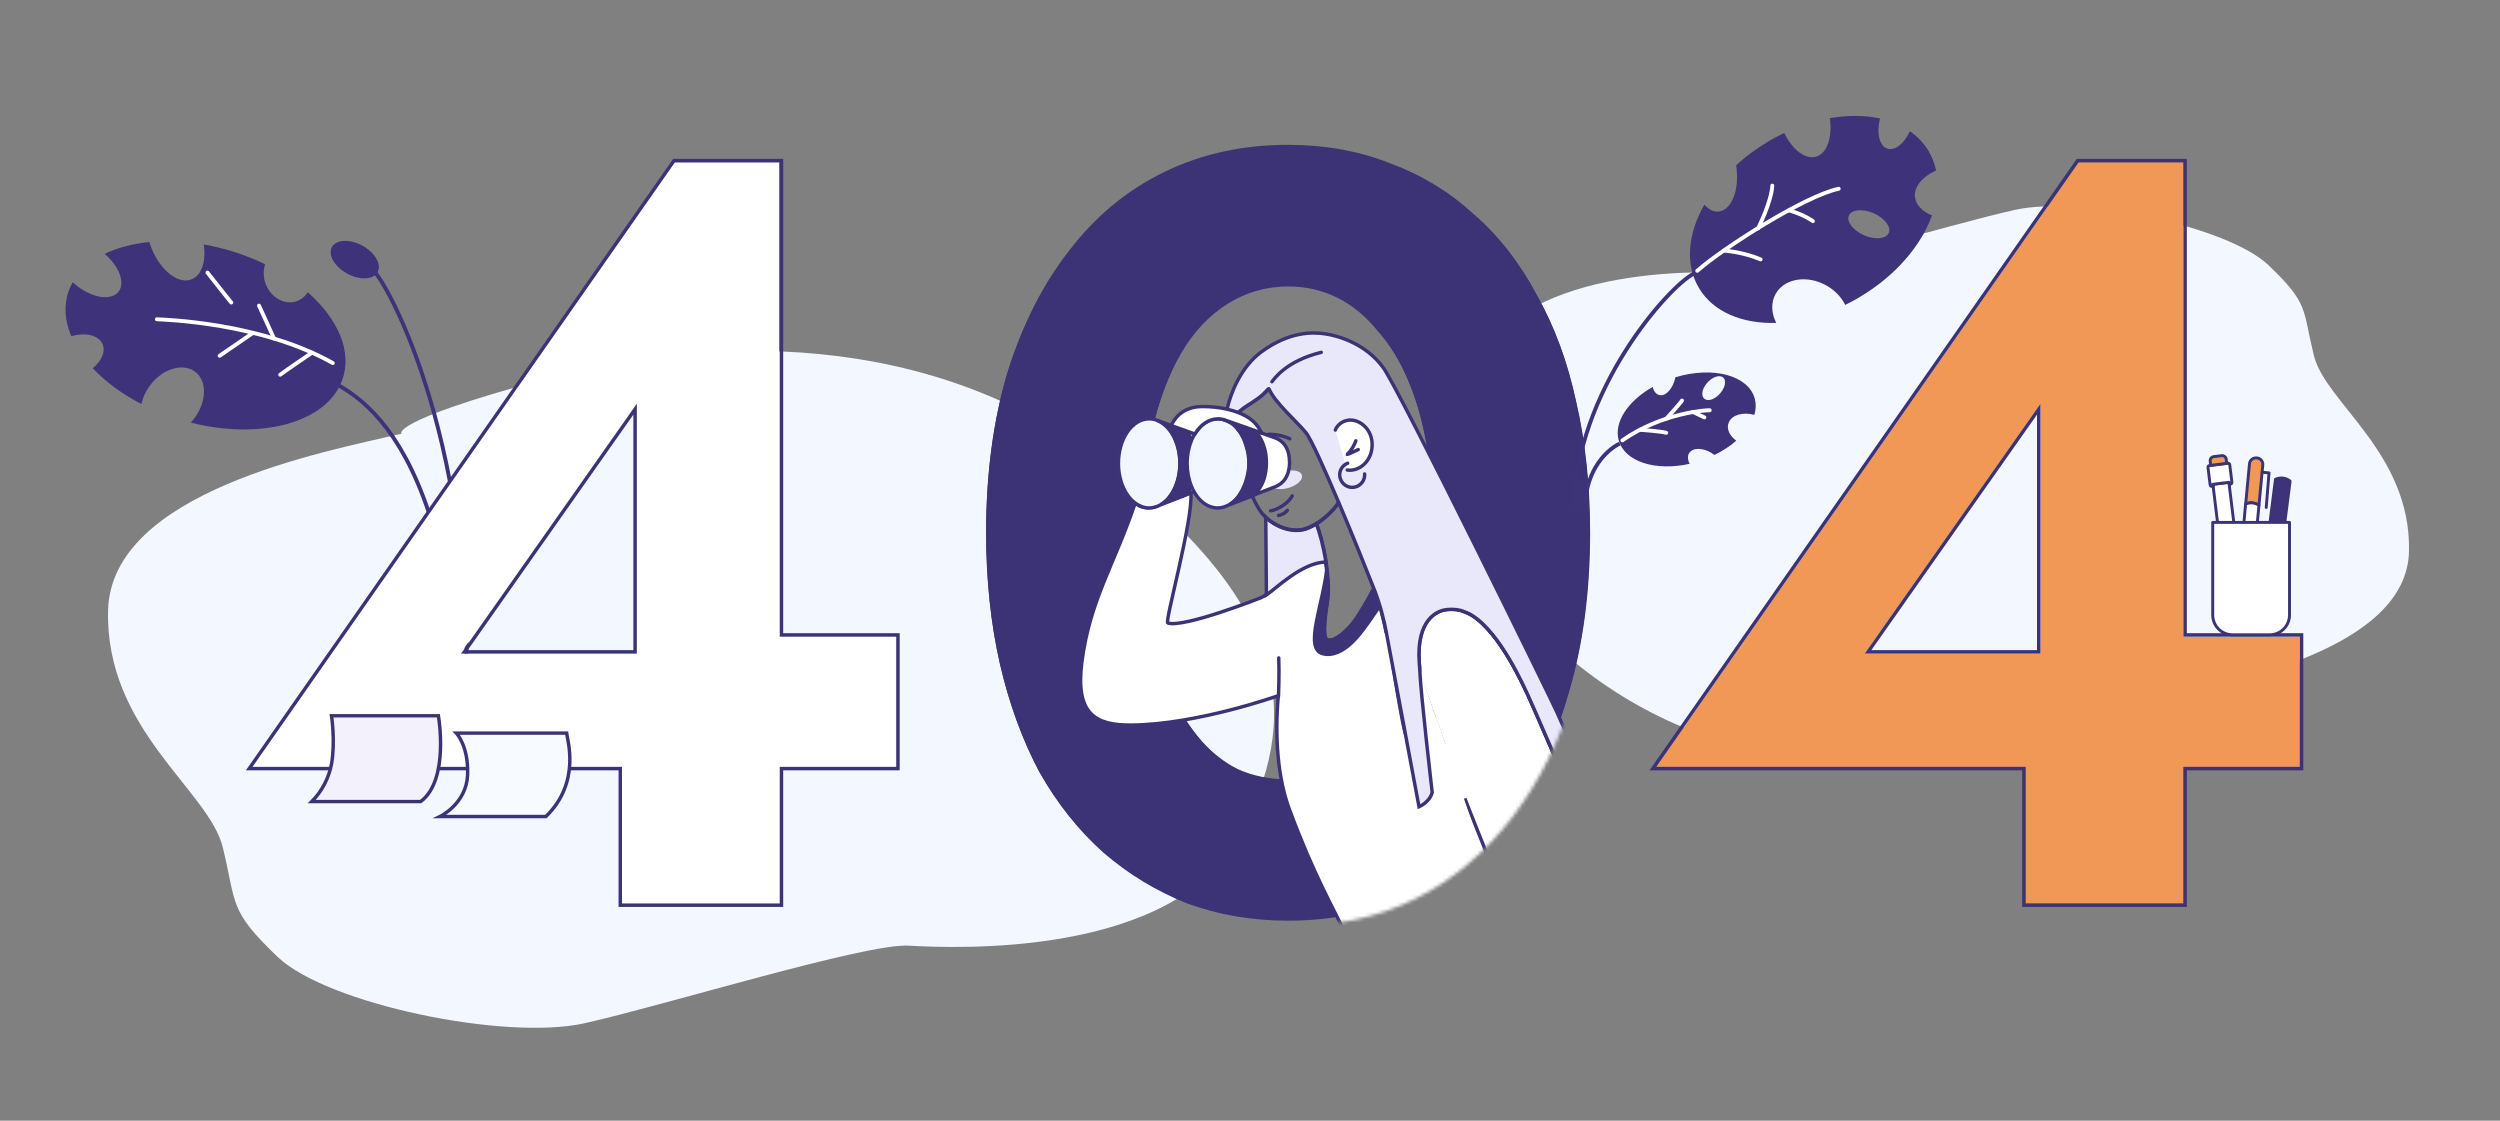 <svg width="725" height="325" viewBox="0 25 725 325" fill="none" xmlns="http://www.w3.org/2000/svg">
<rect x="0" y="25" width="725" height="325" fill="#808080" stroke="none"/>
<path d="M116.431 150.775C94.208 155.985 32.131 167.511 31.343 202.095C30.554 236.679 60.575 254.166 64.615 270.749C68.654 287.333 66.238 288.88 80.539 302.52C94.839 316.16 146.415 326.869 169.409 321.764C192.403 316.66 250.969 298.526 263.509 299.237C276.048 299.948 340.532 303.05 359.476 267.158C377.176 233.644 375.098 202.223 322.441 160.793C269.783 119.363 204.162 122.43 156.855 135.274C112.791 147.239 116.431 150.775 116.431 150.775Z" fill="#F3F7FF"/>
<path d="M628.464 227.072C646.798 222.809 698.017 213.401 698.61 184.856C699.202 156.311 674.393 141.827 671.03 128.132C667.668 114.437 669.659 113.164 657.832 101.881C646.005 90.598 603.416 81.671 584.445 85.845C565.474 90.02 517.164 104.888 506.812 104.28C496.461 103.672 443.23 101.002 427.654 130.595C413.101 158.229 414.87 184.167 458.404 218.453C501.938 252.739 556.097 250.319 595.124 239.798C631.475 229.997 628.464 227.072 628.464 227.072Z" fill="#F3F7FF"/>
<path d="M99.231 135.26C94.738 147.613 75.586 152.696 55.31 147.554C55.842 147.022 56.315 146.431 56.729 145.781C60.157 140.816 59.921 134.905 56.197 132.541C52.473 130.177 46.621 132.246 43.192 137.21C42.069 138.806 41.36 140.52 41.005 142.175C35.33 139.22 30.542 135.674 26.877 131.773C29.596 129.586 30.778 126.69 29.596 124.503C28.296 122.08 24.512 121.37 20.67 122.493C18.779 118.06 18.424 113.509 19.961 109.313C20.256 108.426 20.67 107.658 21.084 106.83C21.261 107.008 21.439 107.185 21.616 107.303C25.99 111.145 31.547 112.327 34.03 109.963C36.512 107.599 34.916 102.634 30.542 98.792C30.483 98.733 30.424 98.674 30.365 98.615C34.089 96.842 38.463 95.66 43.31 95.187C43.369 95.423 43.488 95.719 43.547 95.955C45.852 102.634 50.995 107.244 55.015 106.18C58.325 105.353 59.862 101.038 59.093 95.896C62.167 96.428 65.241 97.196 68.374 98.201C71.389 99.206 74.226 100.329 76.886 101.629C76.413 102.93 76.354 104.466 76.65 106.003C77.537 110.199 81.26 113.155 84.985 112.623C86.817 112.327 88.295 111.263 89.241 109.727C98.049 117.528 102.245 126.985 99.231 135.26Z" fill="#3E337A"/>
<path d="M109.511 103.931C110.738 101.699 108.762 98.259 105.1 96.247C101.437 94.235 97.474 94.413 96.247 96.645C95.021 98.877 96.997 102.317 100.659 104.329C104.322 106.341 108.285 106.162 109.511 103.931Z" fill="#3E337A"/>
<path d="M45.497 117.588C47.684 117.706 75.704 118.533 96.511 130.295" stroke="white" stroke-width="1.135" stroke-miterlimit="10" stroke-linecap="round" stroke-linejoin="round"/>
<path d="M60.159 104.053C62.524 107.126 67.075 112.741 67.075 112.741" stroke="white" stroke-width="1.135" stroke-miterlimit="10" stroke-linecap="round" stroke-linejoin="round"/>
<path d="M63.704 128.167C72.807 121.902 73.339 121.548 73.339 121.548" stroke="white" stroke-width="1.135" stroke-miterlimit="10" stroke-linecap="round" stroke-linejoin="round"/>
<path d="M75.112 113.628C75.408 114.337 79.487 123.203 79.487 123.203" stroke="white" stroke-width="1.135" stroke-miterlimit="10" stroke-linecap="round" stroke-linejoin="round"/>
<path d="M81.259 133.664C82.973 132.364 90.48 127.281 90.48 127.281" stroke="white" stroke-width="1.135" stroke-miterlimit="10" stroke-linecap="round" stroke-linejoin="round"/>
<path d="M108.099 103.284C112.059 106.299 139.31 155.178 134.877 236.034" stroke="#3E337A" stroke-width="1.135" stroke-miterlimit="10"/>
<path d="M86.106 131.714C97.87 136.147 128.076 141.407 134.283 230.656" stroke="#3E337A" stroke-width="1.135" stroke-miterlimit="10"/>
<path d="M480.271 247.4H666.959V209.632H623.051L617.831 214.545H540.76L591.731 142.08V229.591L587.432 232.968V287.01H633.183V72.072H602.785L480.271 247.4Z" fill="#F19857"/>
<path d="M73 247.4H259.689V209.632H215.78L210.56 214.545H133.49L184.461 142.08V229.591L180.162 232.968V287.01H225.913V72.072H195.515L73 247.4Z" fill="white"/>
<path d="M333.498 150.044L333.498 150.041C335.535 141.043 338.382 133.393 342.032 127.08C345.678 120.776 350.225 115.911 355.67 112.468C361.111 109.028 367.051 107.309 373.5 107.309C378.743 107.309 383.574 108.423 387.999 110.644C392.428 112.868 396.361 116.106 399.797 120.368L399.805 120.378L399.814 120.388C403.451 124.446 406.49 129.426 408.926 135.337L408.928 135.343C411.363 141.047 413.194 147.68 414.416 155.247L414.417 155.255L414.419 155.262C415.843 162.618 416.557 170.697 416.557 179.5C416.557 190.352 415.537 200.272 413.502 209.265C411.467 218.053 408.519 225.598 404.667 231.909L404.667 231.909L404.661 231.92C401.016 238.224 396.468 243.089 391.024 246.532L391.016 246.536C385.784 249.972 379.949 251.691 373.5 251.691C368.045 251.691 363.11 250.677 358.686 248.659C354.26 246.436 350.33 243.2 346.896 238.94C343.453 234.669 340.511 229.68 338.073 223.968C335.635 218.052 333.702 211.414 332.276 204.054C331.055 196.488 330.443 188.304 330.443 179.5C330.443 168.648 331.463 158.83 333.498 150.044ZM290.5 217.496L290.5 217.498C293.167 229.034 296.965 239.446 301.895 248.729L301.895 248.729L301.902 248.741C307.039 257.82 313.207 265.564 320.409 271.969L320.415 271.974C327.614 278.171 335.637 283.025 344.482 286.537L344.482 286.537L344.495 286.541C353.551 289.848 363.221 291.5 373.5 291.5C386.654 291.5 398.589 288.92 409.297 283.751C420.206 278.584 429.469 271.142 437.081 261.431L437.085 261.427C444.694 251.515 450.446 239.649 454.346 225.841C458.451 212.03 460.5 196.581 460.5 179.5C460.5 165.712 459.168 153.046 456.5 141.506C454.038 129.968 450.24 119.655 445.101 110.573C440.17 101.289 434.103 93.541 426.897 87.339C419.899 80.932 411.871 76.075 402.818 72.769C393.961 69.254 384.186 67.5 373.5 67.5C360.549 67.5 348.715 70.081 338.008 75.25C327.301 80.419 318.141 87.965 310.53 97.879C302.922 107.584 296.966 119.345 292.657 133.149L292.655 133.156C288.55 146.968 286.5 162.417 286.5 179.5C286.5 193.085 287.832 205.751 290.5 217.496Z" fill="#3B3375" stroke="#3B3375"/>
<path fill-rule="evenodd" clip-rule="evenodd" d="M71.301 248.4L195.213 71.072H227.132V208.632H260.908V248.4H227.132V288.01H179.381V248.4H71.301ZM180.381 247.4V287.01H226.132V247.4H259.908V209.632H226.132V72.072H195.734L73.219 247.4H180.381ZM184.68 214.545V142.08L133.709 214.545H184.68ZM135.635 213.545H183.68V145.24L135.635 213.545ZM333.989 150.285L333.988 150.29C331.961 159.005 330.943 168.753 330.943 179.541C330.943 188.291 331.553 196.42 332.77 203.93C334.191 211.235 336.117 217.815 338.541 223.675C340.965 229.33 343.887 234.263 347.301 238.48C350.696 242.674 354.573 245.851 358.929 248.032C363.284 250.009 368.151 251.006 373.545 251.006C379.907 251.006 385.652 249.319 390.807 245.949L390.814 245.944L390.821 245.94C396.195 242.556 400.693 237.769 404.307 231.545L404.313 231.535L404.319 231.525C408.141 225.289 411.073 217.82 413.101 209.102C415.129 200.18 416.146 190.328 416.146 179.541C416.146 170.792 415.434 162.771 414.016 155.475L414.013 155.459L414.01 155.444C412.792 147.933 410.969 141.361 408.551 135.719L408.546 135.708C406.126 129.859 403.112 124.945 399.515 120.949L399.498 120.929L399.481 120.909C396.082 116.71 392.2 113.53 387.836 111.348C383.479 109.17 378.721 108.076 373.545 108.076C367.182 108.076 361.328 109.763 355.961 113.142C350.587 116.526 346.09 121.313 342.476 127.537C338.853 133.776 336.019 141.353 333.989 150.285ZM337.619 224.064C335.163 218.128 333.218 211.475 331.785 204.105C330.557 196.531 329.943 188.343 329.943 179.541C329.943 168.692 330.967 158.866 333.014 150.064C335.061 141.057 337.927 133.381 341.611 127.035C345.296 120.689 349.902 115.776 355.429 112.296C360.956 108.816 366.994 107.076 373.545 107.076C378.867 107.076 383.78 108.202 388.283 110.454C392.787 112.706 396.779 115.981 400.259 120.28C403.943 124.374 407.014 129.389 409.47 135.325C411.927 141.057 413.769 147.71 414.997 155.284C416.43 162.653 417.146 170.739 417.146 179.541C417.146 190.39 416.123 200.318 414.076 209.325C412.029 218.127 409.061 225.701 405.171 232.047C401.487 238.393 396.881 243.306 391.354 246.786C386.032 250.266 380.095 252.006 373.545 252.006C368.018 252.006 363.003 250.982 358.499 248.935C353.996 246.684 350.004 243.408 346.524 239.11C343.044 234.811 340.076 229.796 337.619 224.064ZM289.973 217.535L289.972 217.531C287.293 205.781 285.956 193.117 285.956 179.541C285.956 162.471 288.012 147.02 292.138 133.197L292.142 133.184C296.471 119.374 302.458 107.595 310.117 97.864C317.781 87.923 327.01 80.35 337.8 75.162C348.592 69.974 360.513 67.388 373.545 67.388C384.294 67.388 394.14 69.144 403.07 72.672C412.187 75.99 420.276 80.862 427.328 87.29C434.588 93.516 440.696 101.286 445.657 110.585C450.827 119.686 454.644 130.013 457.118 141.555C459.798 153.101 461.134 165.765 461.134 179.541C461.134 196.608 459.078 212.057 454.953 225.878C451.034 239.695 445.251 251.582 437.59 261.521L437.584 261.529C429.917 271.268 420.585 278.736 409.594 283.921C398.801 289.109 386.778 291.695 373.545 291.695C363.201 291.695 353.464 290.039 344.34 286.722L344.327 286.717L344.314 286.712C335.409 283.191 327.33 278.323 320.081 272.109L320.075 272.104L320.068 272.099C312.815 265.674 306.606 257.91 301.439 248.815L301.432 248.804L301.426 248.792C296.467 239.494 292.652 229.073 289.973 217.535ZM409.163 283.018C420.012 277.901 429.224 270.531 436.798 260.91C444.372 251.085 450.104 239.314 453.993 225.599C458.087 211.884 460.134 196.531 460.134 179.541C460.134 165.826 458.803 153.237 456.142 141.773C453.686 130.31 449.899 120.075 444.781 111.068C439.868 101.856 433.83 94.18 426.665 88.039C419.705 81.693 411.722 76.883 402.715 73.607C393.913 70.127 384.189 68.388 373.545 68.388C360.649 68.388 348.878 70.946 338.234 76.064C327.589 81.181 318.48 88.653 310.906 98.479C303.332 108.1 297.395 119.768 293.097 133.483C289.003 147.198 286.956 162.551 286.956 179.541C286.956 193.051 288.286 205.641 290.947 217.309C293.608 228.772 297.395 239.11 302.308 248.321C307.426 257.328 313.567 265.004 320.731 271.35C327.896 277.491 335.879 282.302 344.682 285.782C353.689 289.057 363.31 290.695 373.545 290.695C386.646 290.695 398.519 288.136 409.163 283.018ZM478.351 248.4L602.263 71.072H634.183V208.632H667.959V248.4H634.183V288.01H586.432V248.4H478.351ZM587.432 247.4V287.01H633.183V247.4H666.959V209.632H633.183V72.072H602.785L480.27 247.4H587.432ZM591.731 214.545V142.08L540.76 214.545H591.731ZM542.686 213.545H590.731V145.24L542.686 213.545Z" fill="#3B3375"/>
<path d="M646.383 164.88L641.74 165.449L643.266 177.958L647.909 177.389L646.383 164.88Z" fill="white" stroke="#3B3375" stroke-width="0.852" stroke-linecap="round" stroke-linejoin="round"/>
<path d="M646.629 159.772L647.25 164.846C647.264 164.971 647.229 165.098 647.154 165.199C647.079 165.3 646.968 165.37 646.845 165.393L646.469 165.438L646.399 164.876L641.757 165.443L641.827 166.01L641.441 166.055C641.32 166.057 641.202 166.013 641.11 165.934C641.017 165.855 640.957 165.744 640.94 165.624L640.319 160.545C640.306 160.419 640.34 160.293 640.415 160.192C640.49 160.09 640.601 160.021 640.725 159.998L646.128 159.335C646.251 159.334 646.369 159.378 646.461 159.458C646.554 159.539 646.613 159.65 646.629 159.772Z" fill="white" stroke="#3B3375" stroke-width="0.852" stroke-linecap="round" stroke-linejoin="round"/>
<path d="M641.977 157.426L644.298 157.142C644.605 157.104 644.915 157.19 645.159 157.382C645.402 157.573 645.56 157.853 645.598 158.161L645.747 159.381L641.104 159.95L640.955 158.73C640.918 158.422 641.004 158.112 641.194 157.867C641.385 157.623 641.665 157.465 641.972 157.427L641.977 157.426Z" fill="#F09956" stroke="#3B3375" stroke-width="0.852" stroke-linecap="round" stroke-linejoin="round"/>
<path d="M656.205 159.872L655.098 171.551C654.545 171.156 653.898 170.915 653.222 170.85C652.546 170.786 651.865 170.901 651.247 171.185L652.349 159.496C652.397 158.999 652.64 158.542 653.023 158.224C653.407 157.906 653.901 157.753 654.397 157.8H654.512C654.76 157.823 655 157.895 655.22 158.012C655.439 158.129 655.633 158.289 655.791 158.481C655.948 158.674 656.066 158.897 656.137 159.135C656.208 159.374 656.231 159.625 656.205 159.872Z" fill="#F09956" stroke="#3B3375" stroke-width="0.852" stroke-linecap="round" stroke-linejoin="round"/>
<path d="M655.097 171.551L654.571 177.132L650.72 176.766L651.221 171.185C651.841 170.897 652.527 170.779 653.208 170.843C653.889 170.908 654.541 171.152 655.097 171.551Z" fill="white" stroke="#3B3375" stroke-width="0.852" stroke-linecap="round" stroke-linejoin="round"/>
<path d="M656.011 161.945L658.019 162.136L657.208 172.163" stroke="#3B3375" stroke-width="0.852" stroke-linecap="round" stroke-linejoin="round"/>
<path d="M662.509 177.222L658.277 176.675L659.89 163.983L660.391 163.817C660.964 163.626 661.575 163.572 662.173 163.659C662.771 163.746 663.34 163.972 663.836 164.319L664.127 164.525L662.509 177.222Z" fill="#3E337A" stroke="#3B3375" stroke-width="0.852" stroke-linecap="round" stroke-linejoin="round"/>
<path d="M641.693 176.495H663.958V203.345C663.958 204.099 663.809 204.846 663.521 205.542C663.234 206.239 662.812 206.872 662.28 207.405C661.748 207.938 661.116 208.361 660.421 208.65C659.726 208.938 658.981 209.087 658.229 209.087H647.417C646.664 209.087 645.919 208.938 645.224 208.65C644.529 208.361 643.897 207.938 643.365 207.405C642.834 206.872 642.412 206.239 642.124 205.542C641.836 204.846 641.688 204.099 641.688 203.345V176.495H641.693Z" fill="white" stroke="#3B3375" stroke-width="0.852" stroke-linecap="round" stroke-linejoin="round"/>
<path d="M96.138 232.571H127.133C127.133 232.571 130.42 251.18 121.996 257.454H90.428C93.355 254.468 95.341 250.685 96.138 246.577C97.285 240.018 96.138 232.571 96.138 232.571Z" fill="#F3F2FC" stroke="#3B3375" stroke-miterlimit="10"/>
<path d="M164.312 237.601C164.459 239.319 168.598 251.772 158.317 261.791H127.606C127.606 261.791 135.292 258.07 135.605 249.693C135.918 241.315 132.336 237.601 132.336 237.601H164.312Z" fill="#F7FAFF" stroke="#3B3375" stroke-miterlimit="10"/>
<mask id="mask0" mask-type="alpha" maskUnits="userSpaceOnUse" x="281" y="69" width="182" height="225">
<path d="M462.999 181.137C462.999 243.063 429.062 296.095 372.499 293.263C322.517 293.263 281.999 243.063 281.999 181.137C281.999 119.211 322.517 69.01 372.499 69.01C422.481 69.01 462.999 119.211 462.999 181.137Z" fill="#C4C4C4"/>
</mask>
<g mask="url(#mask0)">
<g clip-path="url(#clip0)">
<rect x="415.871" y="233.033" width="12.671" height="45.854" transform="rotate(-19.369 415.871 233.033)" fill="white"/>
<path d="M402.189 351.519L332.01 327.773L297.336 393.727C295.292 397.419 288.46 398.183 281.818 395.382C278.945 394.173 276.518 392.517 274.794 390.671C273.07 388.825 272.112 386.851 271.984 385.005L304.232 302.627L304.871 300.908L305.19 300.144C307.617 293.905 313.236 289.449 319.941 288.494C320.835 288.367 321.729 288.303 322.623 288.303C323.581 288.303 324.603 288.367 325.561 288.558C325.752 288.558 325.88 288.621 326.071 288.621L393.632 301.099L402.189 351.519Z" fill="white" stroke="#3B3375" stroke-miterlimit="10"/>
<path d="M325.816 291.231C325.816 298.171 320.133 303.836 313.172 303.836C310.171 303.836 307.425 302.818 305.254 301.035L305.573 300.271C308 294.096 313.555 289.704 320.069 288.749C320.963 288.621 321.857 288.558 322.687 288.558C323.645 288.558 324.603 288.621 325.561 288.812C325.752 289.576 325.816 290.404 325.816 291.231Z" fill="#E9E8FA"/>
<path d="M480.159 332.166C478.435 337.068 469.367 345.217 463.939 349.737C463.428 350.119 462.981 350.564 462.534 350.883C458.831 351.774 457.043 352.283 457.043 352.283L430.733 352.538L366.11 353.111C366.11 353.111 363.683 356.676 356.978 320.389C354.36 306.319 340.439 292.377 338.013 291.041C338.013 291.041 386.608 298.68 390.248 299.062C392.291 299.317 398.677 298.489 416.302 299.508C416.621 299.508 416.876 299.444 417.196 299.444C424.156 298.744 429.329 296.77 434.309 294.287C435.65 293.651 436.991 296.897 438.141 296.197C438.652 295.879 438.46 298.362 438.907 298.107L439.865 297.47C448.422 291.995 452.7 293.905 452.7 293.905L467.515 314.595L468.537 315.996L480.159 332.166Z" fill="#3E337A"/>
<path d="M419.686 240.684C416.046 229.989 412.981 222.095 412.023 219.676L419.686 240.684Z" fill="white"/>
<path d="M419.686 240.684C416.046 229.989 412.981 222.095 412.023 219.676" stroke="#3B3375" stroke-miterlimit="10"/>
<path d="M411.704 219.803C411.704 219.294 411.704 218.912 411.704 218.912C411.704 218.339 411.64 217.766 411.576 217.129C410.682 204.524 416.94 202.296 418.728 201.914C420.261 201.596 422.113 201.659 423.39 201.978C423.581 202.041 423.709 202.041 423.901 202.105C424.667 202.359 426.072 202.932 426.774 203.378C435.267 208.598 442.292 224.959 443.122 226.615C444.207 228.779 456.34 257.045 456.34 257.045C456.404 257.236 456.596 257.236 456.787 257.172C457.553 256.727 457.617 256.854 458.894 256.154C459.533 257.936 461.257 260.674 462.726 264.748C464.769 270.414 469.367 305.937 468.537 315.932C468.537 315.996 468.537 316.059 468.537 316.123C468.09 321.216 467.771 324.908 467.707 325.418C467.324 327.901 463.556 328.728 463.556 328.728H463.492H463.301L447.975 327.901H447.783H447.656C447.656 327.901 445.101 327.71 443.569 322.044C443.313 321.025 441.972 314.977 440.056 306.192C439.993 306.001 439.993 305.874 439.929 305.683C439.929 305.619 439.929 305.619 439.865 305.555C437.694 286.202 432.33 276.016 424.795 256.536" fill="white"/>
<path d="M411.704 219.803C411.704 219.294 411.704 218.912 411.704 218.912C411.704 218.339 411.64 217.766 411.576 217.129C410.682 204.524 416.94 202.296 418.728 201.914C420.261 201.596 422.113 201.659 423.39 201.978C423.581 202.041 423.709 202.041 423.901 202.105C424.667 202.359 426.072 202.932 426.774 203.378C435.267 208.598 442.292 224.959 443.122 226.615C444.207 228.779 456.34 257.045 456.34 257.045C456.404 257.236 456.596 257.236 456.787 257.172C457.553 256.727 457.617 256.854 458.894 256.154C459.533 257.936 461.257 260.674 462.726 264.748C464.769 270.414 469.367 305.937 468.537 315.932C468.537 315.996 468.537 316.059 468.537 316.123C468.09 321.216 467.771 324.908 467.707 325.418C467.324 327.901 463.556 328.728 463.556 328.728H463.492H463.301L447.975 327.901H447.783H447.656C447.656 327.901 445.101 327.71 443.569 322.044C443.313 321.025 441.972 314.977 440.056 306.192C439.993 306.001 439.993 305.874 439.929 305.683C439.929 305.619 439.929 305.619 439.865 305.555C437.694 286.202 432.33 276.016 424.795 256.536" stroke="#3B3375" stroke-miterlimit="10"/>
<path d="M426.775 203.378C426.073 202.932 424.668 202.36 423.901 202.105C423.774 202.041 423.582 202.041 423.391 201.978C424.987 201.214 426.456 201.023 427.03 200.959C428.818 200.704 430.926 201.023 432.203 201.468C432.969 201.787 431.82 202.869 432.458 203.314C436.354 206.052 438.397 210.636 440.951 215.601C442.931 219.421 445.677 223.241 446.507 225.278C446.826 226.105 446.762 225.851 446.826 226.105C447.593 227.888 455.894 248.896 458.512 256.281L456.788 257.109C456.66 257.172 456.469 257.172 456.341 256.981C456.341 256.981 444.208 228.779 443.123 226.551C442.292 224.959 435.268 208.598 426.775 203.378Z" fill="white" stroke="#3B3375" stroke-miterlimit="10"/>
<path d="M438.141 296.133C413.364 304.855 403.275 301.481 392.1 299.571C386.353 287.794 380.861 278.435 373.901 259.655C370.58 250.615 369.622 238.838 370.708 226.742C370.708 226.742 347.144 235.145 328.051 235.273C317.578 235.336 311.831 232.089 313.747 217.002C316.046 199.113 322.942 189.309 329.2 170.91C330.158 171.547 330.861 172.247 333.16 172.247C334.309 172.247 335.458 171.929 336.48 171.292L342.227 169.064L342.738 168.873L345.356 167.855C346.059 175.749 337.693 205.352 338.651 205.67C343.313 207.198 365.663 198.349 365.663 198.349C368.6 197.139 375.625 189.5 379.137 188.481C380.414 188.099 382.138 187.845 384.373 187.972C384.437 188.354 384.501 188.736 384.565 189.118C384.692 190.073 384.82 191.091 384.884 192.046C385.076 194.147 385.139 196.184 385.012 198.03C385.012 198.349 384.948 198.603 384.948 198.858C384.884 199.113 384.884 199.431 384.82 199.686C384.501 201.723 384.309 203.505 384.182 204.906C384.182 205.097 384.118 205.352 384.118 205.543C383.926 208.471 384.118 209.999 384.692 210.444C384.756 210.444 384.756 210.508 384.756 210.508C386.225 211.336 389.29 209.235 391.972 206.115C392.93 204.97 394.016 203.314 395.037 201.595L395.101 201.532C396.825 198.667 398.294 195.866 398.358 195.675C398.486 195.993 398.613 196.312 398.741 196.63C399.252 197.967 399.763 199.431 400.21 201.023C400.529 202.105 400.848 203.251 401.104 204.46C401.295 205.161 401.423 205.924 401.615 206.625C401.742 207.134 401.806 207.707 401.934 208.216C402.062 208.789 402.7 209.362 402.764 209.935C402.764 210.126 402.764 210.381 402.828 210.572C402.956 211.463 406.979 238.328 407.873 238.328C408.894 237.819 406.787 235.145 407.362 232.79V232.726C408 230.052 411.832 225.978 411.576 218.975" fill="white"/>
<path d="M438.141 296.133C413.364 304.855 403.275 301.481 392.1 299.571C386.353 287.794 380.861 278.435 373.901 259.655C370.58 250.615 369.622 238.838 370.708 226.742C370.708 226.742 347.144 235.145 328.051 235.273C317.578 235.336 311.831 232.089 313.747 217.002C316.046 199.113 322.942 189.309 329.2 170.91C330.158 171.547 330.861 172.247 333.16 172.247C334.309 172.247 335.458 171.929 336.48 171.292L342.227 169.064L342.738 168.873L345.356 167.855C346.059 175.749 337.693 205.352 338.651 205.67C343.313 207.198 365.663 198.349 365.663 198.349C368.6 197.139 375.625 189.5 379.137 188.481C380.414 188.099 382.138 187.845 384.373 187.972C384.437 188.354 384.501 188.736 384.565 189.118C384.692 190.073 384.82 191.091 384.884 192.046C385.076 194.147 385.139 196.184 385.012 198.03C385.012 198.349 384.948 198.603 384.948 198.858C384.884 199.113 384.884 199.431 384.82 199.686C384.501 201.723 384.309 203.505 384.182 204.906C384.182 205.097 384.118 205.352 384.118 205.543C383.926 208.471 384.118 209.999 384.692 210.444C384.756 210.444 384.756 210.508 384.756 210.508C386.225 211.336 389.29 209.235 391.972 206.115C392.93 204.97 394.016 203.314 395.037 201.595L395.101 201.532C396.825 198.667 398.294 195.866 398.358 195.675C398.486 195.993 398.613 196.312 398.741 196.63C399.252 197.967 399.763 199.431 400.21 201.023C400.529 202.105 400.848 203.251 401.104 204.46C401.295 205.161 401.423 205.924 401.615 206.625C401.742 207.134 401.806 207.707 401.934 208.216C402.062 208.789 402.7 209.362 402.764 209.935C402.764 210.126 402.764 210.381 402.828 210.572C402.956 211.463 406.979 238.328 407.873 238.328C408.894 237.819 406.787 235.145 407.362 232.79V232.726C408 230.052 411.832 225.978 411.576 218.975" stroke="#3B3375" stroke-miterlimit="10" stroke-linecap="round" stroke-linejoin="round"/>
<path d="M398.294 196.121C398.422 196.439 398.55 196.757 398.613 197.012C399.124 198.349 399.571 199.813 400.018 201.341C400.018 201.341 396.889 205.988 396.251 206.752C395.357 207.898 389.865 216.365 383.607 214.837C377.413 213.309 383.862 199.558 384.693 188.354C385.267 192.364 385.459 196.63 384.948 199.813C383.735 206.688 383.799 209.935 384.756 210.444C386.161 211.272 389.163 209.235 391.845 206.243C394.463 203.314 398.103 196.439 398.294 196.121Z" fill="#3B3375" stroke="#3B3375" stroke-width="0.5" stroke-miterlimit="10"/>
<path d="M370.835 215.792C371.027 220.121 370.771 226.806 370.771 226.806L370.835 215.792Z" fill="white"/>
<path d="M370.835 215.792C371.027 220.121 370.771 226.806 370.771 226.806" stroke="#3B3375" stroke-miterlimit="10" stroke-linecap="round" stroke-linejoin="round"/>
<path d="M398.485 195.675C398.294 195.993 394.718 203.06 392.1 206.116C389.418 209.235 386.353 211.336 384.884 210.508C383.926 209.999 383.798 206.689 384.948 199.686C385.012 199.176 385.075 198.604 385.139 198.031C385.395 195.038 385.075 191.41 384.565 187.972C383.862 183.325 382.649 178.996 381.755 176.895C384.245 175.303 386.8 172.948 388.332 170.592C392.419 180.524 396.697 191.155 398.485 195.675Z" stroke="#3B3375" stroke-miterlimit="10" stroke-linecap="round" stroke-linejoin="round"/>
<path d="M388.334 170.529C388.334 170.594 388.269 170.594 388.269 170.659" stroke="#3B3375" stroke-miterlimit="10" stroke-linecap="round" stroke-linejoin="round"/>
<path d="M384.501 187.972C377.477 188.163 370.006 195.739 367.26 197.521L367.068 174.985C367.515 175.43 368.026 175.812 368.537 176.194C368.729 176.322 368.856 176.449 369.048 176.513C371.794 178.359 375.051 179.059 377.669 178.55C378.882 178.295 380.287 177.659 381.692 176.831C382.586 179.059 383.799 183.388 384.501 187.972Z" fill="#E9E8FA" stroke="#3B3375" stroke-miterlimit="10"/>
<path d="M388.269 170.656C386.672 173.011 384.182 175.367 381.692 176.958C380.287 177.85 378.882 178.486 377.669 178.677C374.412 179.314 370.133 177.977 367.068 175.049C367.068 175.049 367.068 175.049 367.004 174.985C366.302 174.285 365.663 173.521 365.153 172.693C364.259 171.229 363.365 169.446 362.534 167.409C360.746 167.155 357.937 166.518 358.958 165.054C359.597 164.162 360.108 163.08 360.555 161.998C359.852 159.833 359.15 157.669 358.639 155.632C358.001 153.467 357.554 151.43 357.17 149.966C356.787 148.311 356.596 147.228 356.596 147.037C357.17 146.592 357.809 145.828 358.767 144.873C360.363 143.345 363.301 141.626 363.812 141.244C367.196 139.143 367.962 137.297 368.154 137.743C369.814 141.69 375.625 146.592 378.754 150.284C380.223 152.13 384.182 161.043 388.269 170.656Z" stroke="#3B3375" stroke-miterlimit="10" stroke-linecap="round" stroke-linejoin="round"/>
<path d="M461.513 255.071C460.619 255.835 457.49 256.663 456.787 257.172C456.66 257.299 456.468 257.236 456.34 257.045C456.34 257.045 444.207 228.843 443.122 226.615C442.292 224.959 435.267 208.535 426.774 203.378C426.072 202.932 424.667 202.359 423.901 202.105C423.773 202.041 423.581 202.041 423.39 201.977C422.113 201.659 420.261 201.595 418.728 201.914C416.94 202.296 410.682 204.524 411.576 217.129C411.64 217.766 411.64 218.338 411.704 218.911C411.959 225.914 415.344 254.753 415.344 254.817C414.705 257.172 412.534 258.509 411.512 258.955C411.512 258.955 402.125 208.726 401.998 208.216C401.87 207.707 401.806 207.134 401.678 206.625C401.551 205.924 401.359 205.161 401.168 204.46C400.912 203.314 400.593 202.168 400.274 201.022C399.827 199.495 399.316 198.03 398.805 196.63C398.677 196.375 398.613 196.057 398.422 195.675C396.634 191.155 392.419 180.523 388.205 170.656C384.118 161.043 380.158 152.13 378.626 150.348C375.497 146.655 369.75 141.753 368.026 137.806C367.834 137.297 367.068 139.207 363.683 141.308C363.683 141.308 363.619 141.308 363.619 141.371C363.556 141.371 363.556 141.435 363.492 141.435C363.364 141.499 363.236 141.626 363.045 141.753C362.981 141.817 362.917 141.817 362.853 141.881C362.598 142.072 362.278 142.263 361.959 142.454C361.831 142.517 361.704 142.581 361.576 142.708C361.257 142.899 360.874 143.154 360.554 143.409C360.427 143.472 360.363 143.536 360.235 143.663C359.788 143.982 359.341 144.363 358.958 144.682C358.83 144.809 358.766 144.873 358.639 145C357.681 145.955 357.042 146.719 356.467 147.165C356.404 147.228 356.34 147.292 356.276 147.292C356.276 147.292 356.212 147.292 356.212 147.356C355.893 147.547 355.446 147.356 355.382 146.974C355.382 146.91 355.382 146.846 355.382 146.783C355.446 146.019 355.573 144.936 355.829 143.727C356.914 138.825 359.98 131.313 365.791 127.047C373.9 121.127 380.542 121.254 384.373 121.827C388.268 122.4 396.123 124.756 401.104 131.567C405.765 137.87 450.146 228.397 451.551 231.644C455.319 240.493 457.937 243.74 461.896 253.734C462.151 254.244 461.96 254.689 461.513 255.071Z" fill="#E9E8FA" stroke="#3B3375" stroke-miterlimit="10"/>
<path d="M363.939 167.6C363.939 167.6 363.3 167.536 362.534 167.409" stroke="#3B3375" stroke-miterlimit="10" stroke-linecap="round" stroke-linejoin="round"/>
<path d="M360.49 161.998C361.767 158.687 362.151 155.122 361.831 153.976" stroke="#3B3375" stroke-miterlimit="10" stroke-linecap="round" stroke-linejoin="round"/>
<path d="M368.856 135.705C369.559 134.878 372.879 129.721 383.16 127.175" stroke="#3B3375" stroke-miterlimit="10" stroke-linecap="round" stroke-linejoin="round"/>
<path d="M390.695 161.298C394.207 161.871 398.167 158.56 397.911 153.531C397.72 149.202 394.08 146.465 391.015 146.846C388.46 147.228 387.439 149.138 387.247 149.711L390.695 161.298Z" fill="white"/>
<path d="M390.695 161.298C394.207 161.871 398.167 158.56 397.911 153.531C397.72 149.202 394.08 146.465 391.015 146.846C388.46 147.228 387.439 149.138 387.247 149.711" stroke="#3B3375" stroke-miterlimit="10" stroke-linecap="round" stroke-linejoin="round"/>
<path d="M393.185 152.831C393.058 153.467 391.844 155.823 390.823 156.587C389.801 157.351 393.568 155.568 393.888 155.377" stroke="#3B3375" stroke-miterlimit="10" stroke-linecap="round" stroke-linejoin="round"/>
<path d="M395.74 162.444C395.868 163.972 394.974 165.436 393.505 166.072C391.653 166.836 389.546 165.945 388.78 164.035C388.013 162.189 388.907 160.088 390.823 159.324" stroke="#3B3375" stroke-miterlimit="10" stroke-linecap="round" stroke-linejoin="round"/>
<path d="M367.579 157.796C368.345 157.669 372.177 158.815 373.199 159.579" stroke="#3B3375" stroke-miterlimit="10" stroke-linecap="round" stroke-linejoin="round"/>
<path d="M358.575 155.632C359.022 155.632 359.916 155.887 359.916 155.887" stroke="#3B3375" stroke-miterlimit="10" stroke-linecap="round" stroke-linejoin="round"/>
<path d="M367.706 150.984C368.536 150.857 371.857 151.112 374.028 152.258" stroke="#3B3375" stroke-miterlimit="10" stroke-linecap="round" stroke-linejoin="round"/>
<path d="M357.106 149.966C358.192 149.775 358.767 149.966 359.022 150.093" stroke="#3B3375" stroke-miterlimit="10" stroke-linecap="round" stroke-linejoin="round"/>
<path d="M368.473 173.139C369.494 173.075 373.198 171.611 374.731 168.81" stroke="#3B3375" stroke-miterlimit="10" stroke-linecap="round" stroke-linejoin="round"/>
<path d="M370.771 174.476C371.793 174.348 372.943 173.584 373.326 173.011" stroke="#3B3375" stroke-miterlimit="10" stroke-linecap="round" stroke-linejoin="round"/>
<path d="M377.541 162.825C377.924 164.162 376.136 165.754 373.582 166.518C371.028 167.218 368.665 166.709 368.346 165.436C367.963 164.099 369.751 162.507 372.305 161.743C374.859 161.043 377.222 161.489 377.541 162.825Z" fill="#E8E7F9"/>
<path d="M388.206 170.783C388.206 170.848 388.141 170.848 388.141 170.913" stroke="#3B3375" stroke-miterlimit="10" stroke-linecap="round" stroke-linejoin="round"/>
<path d="M363.811 167.791C363.811 167.791 363.173 167.727 362.406 167.6" stroke="#3B3375" stroke-miterlimit="10" stroke-linecap="round" stroke-linejoin="round"/>
<path d="M360.362 162.253C361.639 158.942 362.023 155.377 361.703 154.231" stroke="#3B3375" stroke-miterlimit="10" stroke-linecap="round" stroke-linejoin="round"/>
<path d="M342.164 159.388C342.164 163.08 341.078 166.454 339.354 168.81C338.588 169.892 337.63 170.783 336.608 171.356C335.587 171.929 334.437 172.311 333.288 172.311C332.521 172.311 331.691 172.184 330.989 171.865C327.157 170.401 324.348 165.372 324.348 159.388C324.348 152.258 328.307 146.464 333.288 146.464C334.054 146.464 334.884 146.592 335.587 146.91C336.928 147.419 338.205 148.438 339.226 149.711C341.014 152.13 342.164 155.568 342.164 159.388Z" fill="#F1F6FF" stroke="#3E337A" stroke-miterlimit="10" stroke-linecap="round" stroke-linejoin="round"/>
<path d="M347.272 159.26C347.272 160.979 347.016 162.571 346.569 163.971C346.314 164.735 345.995 165.499 345.675 166.136C344.909 167.473 343.951 168.428 342.93 168.937L342.419 169.128L336.672 171.356C337.693 170.719 338.651 169.892 339.417 168.81C341.142 166.454 342.227 163.08 342.227 159.388C342.227 155.568 341.078 152.067 339.226 149.711C338.204 148.374 336.991 147.419 335.586 146.91L339.673 148.374L342.419 149.393L342.674 149.456C343.887 149.966 344.909 151.048 345.739 152.512C346.059 153.085 346.314 153.722 346.506 154.358C346.953 155.823 347.272 157.478 347.272 159.26Z" fill="#3E337A" stroke="#3E337A" stroke-miterlimit="10"/>
<path d="M353.913 159.133C353.913 163.08 352.125 165.372 349.635 166.263L346.314 167.6L345.484 167.918L342.866 168.937C343.951 168.428 344.909 167.473 345.612 166.136C345.995 165.499 346.25 164.799 346.506 163.971C346.953 162.571 347.208 160.979 347.208 159.26C347.208 157.478 346.953 155.823 346.442 154.358C346.25 153.722 345.931 153.085 345.675 152.512C344.909 151.048 343.824 149.966 342.61 149.457L346.506 150.857L349.635 151.939C352.189 152.831 353.913 155.186 353.913 159.133Z" fill="white" stroke="#3B3375" stroke-miterlimit="10" stroke-linecap="round" stroke-linejoin="round"/>
<path d="M362.152 159.388C362.152 159.642 362.152 159.833 362.152 160.088C362.152 160.343 362.152 160.597 362.088 160.852C362.088 160.979 362.088 161.17 362.024 161.298C362.024 161.616 361.96 161.87 361.896 162.125C361.832 162.316 361.832 162.571 361.768 162.762C361.705 162.953 361.705 163.144 361.641 163.335C361.449 164.162 361.194 164.99 360.874 165.754C360.811 165.945 360.747 166.136 360.619 166.327C360.236 167.218 359.725 168.046 359.214 168.81C358.448 169.892 357.49 170.783 356.468 171.356C355.447 171.929 354.297 172.311 353.148 172.311C350.338 172.311 347.848 170.465 346.251 167.536C345.996 167.091 345.74 166.581 345.549 166.072C344.718 164.099 344.271 161.807 344.271 159.388C344.271 156.841 344.782 154.486 345.612 152.512C345.868 151.939 346.187 151.366 346.506 150.857C348.103 148.183 350.53 146.464 353.212 146.464C353.978 146.464 354.68 146.592 355.383 146.846C355.447 146.846 355.447 146.846 355.51 146.91C355.638 146.974 355.766 147.037 355.894 147.037C356.021 147.101 356.085 147.165 356.213 147.228C356.468 147.356 356.66 147.483 356.915 147.61C357.043 147.674 357.107 147.738 357.235 147.801C357.235 147.801 357.298 147.801 357.298 147.865C357.362 147.929 357.49 147.992 357.554 148.056C357.682 148.183 357.809 148.247 357.937 148.374C358.065 148.502 358.192 148.629 358.32 148.756C358.448 148.884 358.576 149.074 358.703 149.202C358.831 149.329 358.959 149.52 359.086 149.711C359.214 149.902 359.406 150.093 359.533 150.284L359.597 150.348C359.661 150.475 359.789 150.602 359.853 150.73C359.917 150.857 359.98 150.984 360.044 151.112C360.172 151.303 360.236 151.494 360.364 151.685C360.491 151.876 360.555 152.13 360.683 152.321C360.811 152.64 360.938 152.958 361.066 153.34C361.13 153.594 361.194 153.785 361.321 154.04C361.385 154.295 361.449 154.549 361.513 154.804C361.513 154.868 361.577 154.931 361.577 154.995C361.641 155.25 361.705 155.504 361.768 155.695C361.768 155.823 361.832 155.95 361.832 156.077C361.896 156.268 361.896 156.459 361.96 156.65C361.96 156.841 362.024 156.969 362.024 157.16C362.024 157.223 362.024 157.223 362.024 157.287C362.024 157.478 362.088 157.605 362.088 157.796C362.088 158.051 362.152 158.242 362.152 158.496C362.152 158.815 362.152 159.133 362.152 159.388Z" fill="#F1F6FF" stroke="#3E337A" stroke-miterlimit="10" stroke-linecap="round" stroke-linejoin="round"/>
<path d="M367.26 159.26C367.26 160.979 367.004 162.571 366.557 163.971C365.791 166.391 364.45 168.173 362.854 168.937L362.343 169.128L356.596 171.356C357.617 170.72 358.575 169.892 359.341 168.81C359.852 168.046 360.363 167.218 360.746 166.327C360.81 166.136 360.874 165.945 361.002 165.754C361.321 164.99 361.576 164.162 361.768 163.335C361.832 163.144 361.832 162.953 361.896 162.762C361.96 162.571 361.96 162.316 362.023 162.125C362.087 161.871 362.087 161.552 362.151 161.298C362.151 161.17 362.151 160.979 362.215 160.852C362.215 160.597 362.279 160.343 362.279 160.088C362.279 159.897 362.279 159.642 362.279 159.451V159.388C362.279 159.133 362.279 158.815 362.279 158.56C362.279 158.305 362.279 158.114 362.215 157.86C362.215 157.669 362.215 157.542 362.151 157.351C362.151 157.287 362.151 157.287 362.151 157.223C362.151 157.032 362.087 156.905 362.087 156.714C362.087 156.523 362.023 156.332 361.96 156.141C361.96 156.014 361.896 155.886 361.896 155.759C361.832 155.504 361.768 155.25 361.704 155.059C361.704 154.995 361.704 154.931 361.64 154.868C361.576 154.613 361.513 154.358 361.449 154.104C361.385 153.849 361.321 153.658 361.193 153.403C361.066 153.085 360.938 152.703 360.81 152.385C360.682 152.13 360.619 151.939 360.491 151.748C360.363 151.557 360.299 151.366 360.172 151.175C360.108 151.048 360.044 150.921 359.98 150.793C359.916 150.666 359.788 150.539 359.725 150.411C359.725 150.411 359.725 150.348 359.661 150.348C359.533 150.157 359.405 149.966 359.214 149.775C359.086 149.584 358.958 149.456 358.831 149.265C358.703 149.138 358.575 148.947 358.447 148.82C358.32 148.692 358.192 148.565 358.064 148.438C357.937 148.311 357.809 148.247 357.681 148.12C357.617 148.056 357.49 147.992 357.426 147.929L357.362 147.865C357.234 147.801 357.17 147.738 357.043 147.674C356.851 147.547 356.596 147.419 356.34 147.292C356.212 147.228 356.149 147.165 356.021 147.101C355.893 147.037 355.765 146.974 355.638 146.974L362.534 149.393C364.322 149.966 365.791 151.876 366.621 154.358C366.94 155.823 367.26 157.478 367.26 159.26Z" fill="#3E337A" stroke="#3E337A" stroke-miterlimit="10"/>
<path d="M373.965 159.069C373.965 163.016 372.177 165.308 369.687 166.199L362.854 168.873C364.451 168.109 365.792 166.263 366.558 163.908C367.005 162.507 367.26 160.916 367.26 159.197C367.26 157.414 367.005 155.759 366.494 154.295C365.664 151.748 364.195 149.902 362.407 149.329L365.919 150.602L369.687 151.939C372.241 152.83 373.965 155.122 373.965 159.069Z" fill="white" stroke="#3B3375" stroke-miterlimit="10" stroke-linecap="round" stroke-linejoin="round"/>
<path d="M365.919 150.603L362.406 149.329L355.51 146.91C355.446 146.91 355.446 146.846 355.382 146.846C354.68 146.592 353.977 146.464 353.211 146.464C350.529 146.464 348.166 148.183 346.506 150.857L342.611 149.457L342.355 149.393L339.609 148.374C340.376 147.037 342.355 142.963 348.613 142.899C351.231 142.899 353.658 143.154 355.829 143.663C356.979 143.918 358.064 144.236 359.022 144.618C360.682 145.255 362.087 146.019 363.173 146.974C364.769 148.247 365.855 150.475 365.919 150.603Z" fill="white" stroke="#3B3375" stroke-miterlimit="10" stroke-linecap="round" stroke-linejoin="round"/>
</g>
</g>
<path d="M560.279 87.476C557.48 86.316 555.635 84.458 555.347 82.147C555.022 79.145 557.505 76.255 561.457 74.43C561.066 72.458 560.285 70.553 559.283 68.766C557.875 66.484 556.046 64.569 553.854 63.038C552.269 66.633 549.506 68.82 547.317 68.092C545.015 67.331 544.126 63.539 545.209 59.359C540.807 58.392 535.871 58.373 530.659 59.259C531.407 64.737 529.91 69.471 526.719 70.415C523.586 71.377 519.841 68.448 517.427 63.575C515.766 64.367 514.161 65.176 512.562 66.172C509.233 68.187 506.135 70.457 503.472 72.921C503.539 73.312 503.605 73.703 503.616 74.077C504.332 80.472 501.994 85.938 498.472 86.35C496.999 86.519 495.501 85.755 494.266 84.329C489.485 92.759 488.569 101.684 492.721 108.568C496.855 115.508 505.269 118.931 515.115 118.651C513.674 115.865 513.514 112.728 514.976 110.146C517.566 105.683 524.176 104.666 529.76 107.846C532.229 109.277 534.041 111.248 535.11 113.426C536.567 112.696 538.024 111.965 539.402 111.087C549.798 104.921 557.151 96.161 560.279 87.476ZM540.56 93.217C537.4 91.824 535.404 89.24 536.179 87.499C536.954 85.758 540.142 85.43 543.359 86.841C546.52 88.234 548.516 90.818 547.741 92.559C546.966 94.3 543.721 94.61 540.56 93.217Z" fill="#3E337A"/>
<path d="M533.219 79.742C523.458 81.778 499.878 96.784 492.209 103.532" stroke="white" stroke-width="1.135" stroke-miterlimit="10" stroke-linecap="round" stroke-linejoin="round"/>
<path d="M525.735 89.141C525.735 89.141 523.708 87.475 518.787 85.978" stroke="white" stroke-width="1.135" stroke-miterlimit="10" stroke-linecap="round" stroke-linejoin="round"/>
<path d="M513.972 78.832C513.691 83.626 509.841 91.227 509.841 91.227" stroke="white" stroke-width="1.135" stroke-miterlimit="10" stroke-linecap="round" stroke-linejoin="round"/>
<path d="M510.572 100.221C505.257 97.987 499.976 97.679 499.976 97.679" stroke="white" stroke-width="1.135" stroke-miterlimit="10" stroke-linecap="round" stroke-linejoin="round"/>
<path d="M497.199 156.938C499.597 155.752 501.747 154.367 503.518 152.805C501.496 151.326 500.54 149.182 501.389 147.402C502.341 145.282 505.57 144.411 508.755 145.317C509.235 143.734 509.285 142.143 508.888 140.602C507.04 133.863 496.756 131.106 485.871 134.406C485.244 137.489 483.233 139.843 481.451 139.61C480.381 139.47 479.608 138.555 479.273 137.218C472.184 141.239 467.976 147.372 469.409 152.626C471.094 158.883 480.053 161.731 489.996 159.504C489.264 158.046 489.319 156.642 490.363 155.847C491.845 154.63 494.849 155.111 497.199 156.938ZM494.344 140.689C493.22 139.914 493.537 137.849 494.986 136.127C496.435 134.406 498.526 133.621 499.594 134.378C500.718 135.152 500.401 137.218 498.952 138.939C497.486 140.717 495.451 141.519 494.344 140.689Z" fill="#3E337A"/>
<path d="M495.819 143.978C495.106 143.885 481.963 144.645 470.497 152.71" stroke="white" stroke-width="1.135" stroke-miterlimit="10" stroke-linecap="round" stroke-linejoin="round"/>
<path d="M483.207 150.521C481.98 150.086 475.629 149.638 475.629 149.638" stroke="white" stroke-width="1.135" stroke-miterlimit="10" stroke-linecap="round" stroke-linejoin="round"/>
<path d="M487.777 141.162C487.277 141.998 483.21 146.444 483.21 146.444" stroke="white" stroke-width="1.135" stroke-miterlimit="10" stroke-linecap="round" stroke-linejoin="round"/>
<path d="M494.267 146.039C490.971 144.481 490.971 144.481 490.971 144.481" stroke="white" stroke-width="1.135" stroke-miterlimit="10" stroke-linecap="round" stroke-linejoin="round"/>
<path d="M491.221 104.344C483.697 108.172 456.963 138.464 456.442 172.156" stroke="#3E337A" stroke-width="1.135" stroke-miterlimit="10"/>
<path d="M469.719 153.647C469.719 153.647 459.147 158.153 459.59 174.41" stroke="#3E337A" stroke-width="1.135" stroke-miterlimit="10"/>
<defs>
<clipPath id="clip0">
<rect width="741" height="637" fill="white" transform="translate(61 8)"/>
</clipPath>
</defs>
</svg>
